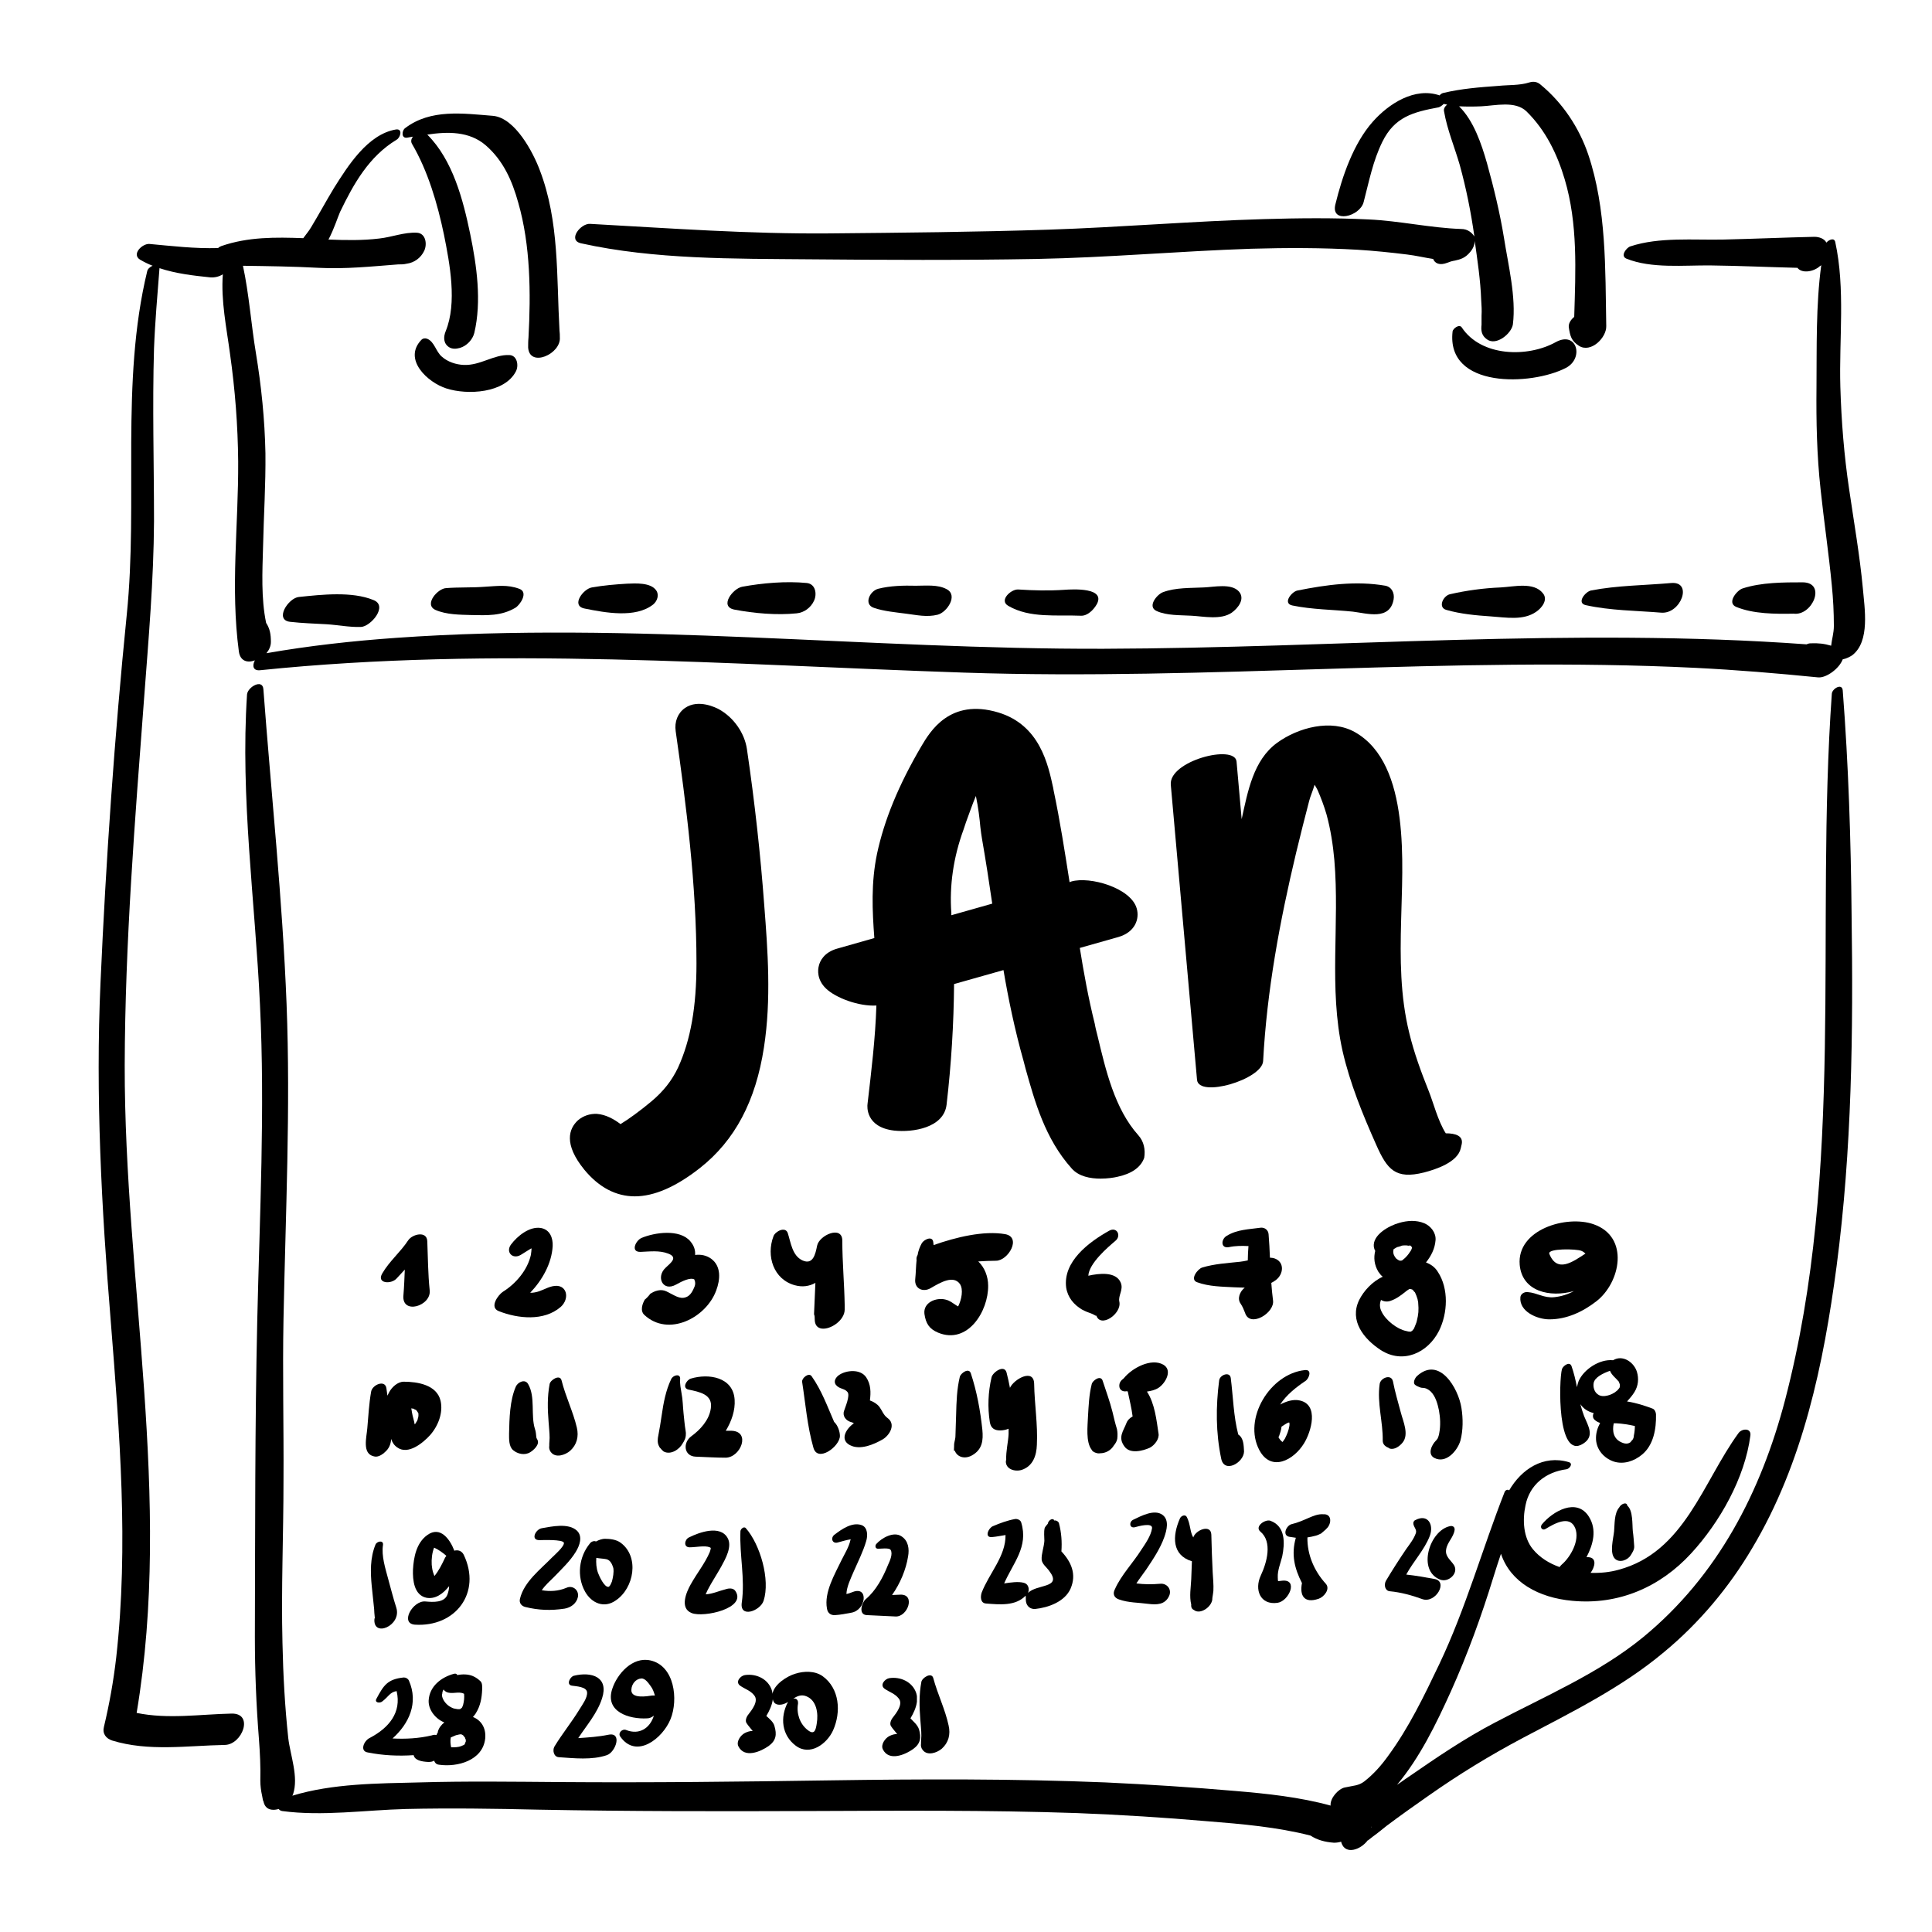 <?xml version="1.0" encoding="UTF-8" standalone="no"?>
<!DOCTYPE svg PUBLIC "-//W3C//DTD SVG 1.1//EN" "http://www.w3.org/Graphics/SVG/1.1/DTD/svg11.dtd">
<svg width="100%" height="100%" viewBox="0 0 567 567" version="1.1" xmlns="http://www.w3.org/2000/svg" xmlns:xlink="http://www.w3.org/1999/xlink" xml:space="preserve" xmlns:serif="http://www.serif.com/" style="fill-rule:evenodd;clip-rule:evenodd;stroke-linejoin:round;stroke-miterlimit:2;">
    <g id="Layer_3">
        <g id="Layer_3_1_">
            <path d="M542.7,143.7C541.2,133.7 540.4,123.6 540.1,113.5C539.7,99.6 541.6,84.7 538.6,71C538.3,69.7 536.8,70.3 536,71.2C535.4,70 533.8,69.5 532.5,69.5C523.6,69.7 514.7,70.1 505.9,70.3C497,70.5 487,69.5 478.5,72.3C477.4,72.6 475.4,75.1 477.3,75.9C484.7,78.9 494.3,77.8 502.1,77.9C510.6,78 519.1,78.4 527.5,78.6C528.9,80.4 532.4,79.7 534.1,78.1C534.2,78.1 534.2,78 534.3,78C534.4,77.9 534.5,77.8 534.5,77.8C532.9,89.6 533.2,102 533.1,113.7C533,123.7 533.2,133.6 534.3,143.6C535.3,153 536.7,162.4 537.6,171.8C538,175.8 538.2,179.7 538.2,183.7C538.2,185.8 537.6,187.6 537.4,189.5C535.4,188.9 533.6,188.7 531.4,188.8C531,188.8 530.6,188.9 530.2,189.1C461.5,184.1 392.6,190.2 323.9,190.4C254.7,190.6 185.4,182.3 116.2,187.2C103.5,188.1 90.8,189.5 78.2,191.7C79,190.7 79.5,189.6 79.5,188.4C79.5,186.1 79.2,184.5 78.1,182.8C76.6,175.6 77,167.7 77.2,160.5C77.4,151.3 78,142.2 77.9,133C77.7,123.1 76.7,113.3 75.1,103.6C73.7,95.2 73.1,86.3 71.3,78C78.7,78.1 86.1,78.2 93.5,78.6C101.5,79 109,78.2 116.8,77.6C117.6,77.6 118.5,77.6 119.3,77.4C121.6,77.1 123.5,75.7 124.5,73.6C125.4,71.7 125,68.5 122.4,68.3C118.6,68.1 115,69.6 111.3,70C106.4,70.6 101.3,70.5 96.4,70.3C98,67.3 99.1,63.8 99.8,62.2C103.8,53.9 108.3,45.9 116.4,41C117.5,40.4 118.3,37.7 116.2,38C107.9,39.4 102.1,48.7 98,55.2C95.7,59 93.6,62.9 91.3,66.7C90.6,67.9 89.7,68.9 89,69.9C80.9,69.6 72.8,69.5 65,72.2C64.7,72.3 64.3,72.5 64,72.8C57.1,73 50.5,72.2 43.9,71.6C41.8,71.4 38.5,74.6 41.1,76.2C42.3,76.9 43.5,77.5 44.8,78C44,78.3 43.3,79 43.2,79.6C35.3,112.3 40.6,147.1 37.2,180.4C33.6,216.2 31.1,252.3 29.5,288.3C28,321.6 29.8,354.5 32.5,387.7C35.1,420.5 37.8,453.6 34.1,486.5C33.3,493.4 32.1,500.1 30.5,506.8C30,508.8 31.1,510.2 32.9,510.8C43.6,514.1 55,512.3 66,512.1C71.1,512 74.6,502.8 68,502.9C58.7,503.1 49.3,504.6 40.1,502.7C50.7,439.6 36.5,376 36.6,312.6C36.7,276.7 39.6,240.7 42.3,204.8C43.6,187.5 45.1,170.3 45.2,153C45.2,136.1 44.7,119.2 45.2,102.3C45.5,94.4 46.2,86.6 46.8,78.8L46.8,78.7C51.6,80.3 56.8,80.9 61.7,81.4C63,81.5 64.3,81.2 65.4,80.5C64.8,88.2 66.5,96.3 67.5,103.8C69,114.4 69.8,124.8 69.9,135.4C70,154.2 67.6,172.4 70.1,191.2C70.5,194.1 72.7,194.6 74.8,193.8C74,195.3 74.2,196.9 76.3,196.7C145.2,189.6 214.1,195.1 283,197.4C354.5,199.8 426.1,192.5 497.6,196C509.6,196.6 521.6,197.6 533.6,198.8C536,199 539.8,196.2 540.8,193.5C541.9,193.3 543,192.7 543.6,192.3C548.9,188.2 547.2,178.5 546.7,172.6C545.8,163 544.1,153.3 542.7,143.7Z" style="fill-rule:nonzero;"/>
            <path d="M155,102C155.4,108 164.7,103.9 164.3,99C164.3,98.4 164.3,97.7 164.2,97C163.3,81.1 164.2,65 158.4,49.9C156.5,44.8 151.2,34.6 144.7,34C135.9,33.3 126.4,31.9 118.9,37.6C117.9,38.3 117.7,40.7 119.5,40.4C120.1,40.3 120.6,40.2 121.2,40.1C120.7,40.7 120.5,41.5 120.9,42.2C125.6,50.2 128.4,59.8 130.3,68.9C132,77.4 134.2,88.9 130.8,97.2C130.1,98.9 130.1,100.8 131.8,101.9C132.8,102.5 133.9,102.4 135,102.1C137,101.5 138.7,99.7 139.2,97.7C141.4,88.4 139.9,77.9 138,68.7C135.9,58.6 132.9,47 125.4,39.5C131.4,38.6 137.7,38.5 142.5,42.6C147.7,47.1 150.3,53 152.1,59.5C155.7,72 155.8,86.1 155.1,99.1C155,100 155,101.1 155,102Z" style="fill-rule:nonzero;"/>
            <path d="M428.8,67.2C419.8,66.9 410.7,64.8 401.6,64.4C391.4,63.9 381.2,64 371.1,64.3C350,64.9 328.9,66.7 307.8,67.4C286.4,68.1 264.9,68.3 243.4,68.5C219.9,68.7 196.7,67 173.2,65.7C170.4,65.5 166.5,70.5 170.5,71.4C192.1,76.2 215.5,75.9 237.5,76.1C259.7,76.3 281.9,76.4 304.1,76C325.2,75.6 346.2,73.7 367.2,73C377.6,72.7 388.1,72.7 398.5,73.3C403.3,73.6 408.2,74.1 413,74.7C415.5,75 418,75.6 420.6,76C421.1,77.3 422.5,78 424.8,77.1C425.5,76.8 426.2,76.6 426.8,76.5L426.9,76.5C428.6,76.1 430,75.8 431.6,73.8C432.4,72.8 432.8,71.7 432.8,70.7C433.6,76.4 434.5,82.3 434.7,88.1C434.8,89.6 434.9,91.1 434.8,92.7L434.8,95.3C434.6,97 434.8,98.5 436.4,99.6C439.1,101.6 443.6,97.9 444,95.2C445,87.2 442.6,77.6 441.4,69.9C440.2,62.5 438.4,55.1 436.4,47.9C434.8,42.3 432.5,35.4 428.2,31.2C430.4,31.3 432.5,31.3 434.7,31.2C438.9,31 444.7,29.5 448,32.7C453.6,38.2 457,45.2 459.2,52.6C463.1,65.7 462.4,79.4 462,93C461,93.8 460.3,94.9 460.4,96C460.8,98.6 461.1,100 463.4,101.5C466.9,103.7 471.5,99.1 471.4,95.7C471.1,79 471.5,61.3 466.1,45.3C463.4,37.4 458.6,30.2 452.2,24.9C451.2,24 450.1,23.8 448.8,24.2C446,25.1 442.7,24.9 439.8,25.2C434.3,25.6 428.9,26 423.5,27.3C423.1,27.4 422.7,27.7 422.5,28C415.2,25.5 407.6,30.4 402.9,35.7C397.2,42.1 393.9,51.8 391.9,60C390.5,65.7 399.1,63.6 400.2,59.3C401.8,53.2 402.9,47.3 405.7,41.6C409.3,34.3 414.7,32.9 422.2,31.5C422.6,31.4 423.2,31 423.7,30.5C424,30.6 424.4,30.6 424.7,30.7C424.1,31.2 423.6,31.9 423.8,32.7C424.7,38 426.9,43.2 428.4,48.4C430.3,55.3 431.7,62.3 432.7,69.4C431.9,68.2 430.7,67.2 428.8,67.2Z" style="fill-rule:nonzero;"/>
            <path d="M151.4,109C152.3,107.3 151.8,104.3 149.5,104.2C144.9,104 141,107.3 136.1,107.1C133.8,107 131.4,106.2 129.7,104.7C127.9,103.2 127.5,100.2 125.3,99.4C124.7,99.2 124.1,99.3 123.7,99.7C118.1,105.5 125.6,112.3 131,114C137.2,116 148.1,115.4 151.4,109Z" style="fill-rule:nonzero;"/>
            <path d="M456.6,100.4C448.3,105 434.7,104.7 429,96.1C428.3,95 426.4,96.4 426.3,97.3C424.4,114.1 449.4,113.2 459.5,108C465,105.2 462.8,97 456.6,100.4Z" style="fill-rule:nonzero;"/>
            <path d="M87.7,175.2C84.6,175.5 80.4,182 85.2,182.5C88.7,182.9 92.3,183 95.8,183.2C99.1,183.4 102.5,184.1 105.9,184C108.8,183.9 114,177.8 109.6,176.1C103.3,173.5 94.4,174.5 87.7,175.2Z" style="fill-rule:nonzero;"/>
            <path d="M127.8,179C131,180.4 134.9,180.4 138.3,180.5C142.9,180.6 147.1,180.8 151.2,178.4C152.6,177.6 155.2,173.8 152.4,172.8C148.9,171.5 145.9,172 142.3,172.2C138.5,172.5 134.7,172.3 130.9,172.6C128.5,172.7 124.3,177.4 127.8,179Z" style="fill-rule:nonzero;"/>
            <path d="M184,171.3C180.6,171.5 177.1,171.8 173.7,172.4C171.2,172.8 167.4,177.8 171.6,178.6C177.6,179.8 186.5,181.5 191.7,177.4C192.9,176.4 193.5,174.6 192.6,173.3C191,170.9 186.5,171.2 184,171.3Z" style="fill-rule:nonzero;"/>
            <path d="M217.8,172.2C215.1,172.7 211,178 215.5,178.9C221.2,180 228,180.6 233.8,180C236,179.8 238,178.3 238.9,176.3C239.8,174.4 239.4,171.4 236.8,171.1C230.7,170.5 223.8,171.1 217.8,172.2Z" style="fill-rule:nonzero;"/>
            <path d="M268.8,171.9C265.2,171.8 261.2,171.9 257.7,172.8C255.2,173.5 253.4,177.4 256.5,178.4C259.4,179.4 262.9,179.7 265.9,180.1C269.1,180.5 272,181.2 275.2,180.4C277.9,179.7 281.3,174.7 277.8,172.9C275.2,171.5 271.8,171.9 268.8,171.9Z" style="fill-rule:nonzero;"/>
            <path d="M312.3,173.1C307.8,173.4 303.4,173.3 298.8,173C296.7,172.9 293.1,176.2 295.9,177.8C302.2,181.5 310.2,180.4 317.2,180.7C319.2,180.8 321,178.9 321.9,177.3C324.5,172.4 315,172.9 312.3,173.1Z" style="fill-rule:nonzero;"/>
            <path d="M353.3,172.4C349.4,172.6 345,172.4 341.3,173.8C339.6,174.4 336.6,178 339.4,179.3C342.4,180.7 346.4,180.5 349.7,180.7C353.3,180.9 358.3,182 361.5,179.8C363.3,178.5 365.5,175.8 363.6,173.6C361.4,171.1 356.2,172.3 353.3,172.4Z" style="fill-rule:nonzero;"/>
            <path d="M380.8,173.3C379.1,173.6 376.3,177.1 379.3,177.7C385.1,178.9 391.1,178.9 397,179.5C401.2,180 407.9,182.2 409,175.9C409.3,174.1 408.5,172.3 406.6,171.9C398,170.4 389.3,171.6 380.8,173.3Z" style="fill-rule:nonzero;"/>
            <path d="M440.4,172.4C435.4,172.6 430.3,173.3 425.5,174.4C423.5,174.9 421.9,178.3 424.5,179C428.7,180.2 433.1,180.6 437.5,180.9C442,181.2 447.1,182.2 450.9,179.5C452.5,178.4 454.4,176 452.8,174.1C450.1,170.7 444.3,172.2 440.4,172.4Z" style="fill-rule:nonzero;"/>
            <path d="M465.4,177.6C472.6,179.2 480.2,179.2 487.5,179.8C493.3,180.3 496.9,170.6 490.5,171.1C482.6,171.8 474.6,171.8 466.9,173.3C465.2,173.7 462.6,177 465.4,177.6Z" style="fill-rule:nonzero;"/>
            <path d="M526.4,180.1C531.9,180.8 536.1,171 529.1,170.9C523.4,170.9 516.9,170.9 511.4,172.7C509.8,173.2 506.7,176.9 509.5,178.1C514.6,180.2 521,180.2 526.4,180.1Z" style="fill-rule:nonzero;"/>
            <path d="M540.8,202.6C540.6,200.4 537.7,202.1 537.6,203.6C532.7,272.7 541.6,342.9 523.9,410.8C516.8,437.9 504.1,462.5 482.2,480.5C469.4,491 453.4,497.8 438.8,505.5C429.8,510.2 421.6,515.8 413.2,521.6C412.1,522.3 411.1,523.1 410,523.8C416.7,515.8 421.5,505.9 425.8,496.4C430.7,485.5 434.8,474.2 438.3,462.8C439,460.6 439.7,458.3 440.5,456C443.3,464.4 451.6,468.9 461.4,469.8C475,471.1 487.2,465.8 496.3,455.9C504.7,446.8 512.1,433.7 513.7,421.3C514,419 511.2,419.2 510.2,420.6C499.7,435 494.4,455.5 475,460.7C472.5,461.4 469.7,461.7 466.8,461.6C468,460 468.8,457.2 466.2,457L465.6,457C467.6,453.2 468.7,448.9 466.3,445.1C462.7,439.4 455.6,443.6 452.5,447.4C451.8,448.3 452.7,449.3 453.6,448.7C456.1,447.2 460.7,444.5 462.3,448.5C463.7,452.1 460.9,457 458.3,459.2C458.1,459.4 457.9,459.6 457.7,459.9C454.6,458.8 451.9,457.1 449.9,454.7C447,451.2 446.8,446 447.7,441.8C448.9,435.7 453.7,432 459.7,431.2C460.6,431.1 461.8,429.5 460.4,429.1C452.9,426.9 446.5,431.2 442.9,437.4C442.6,437 441.8,437.3 441.6,437.8C435,454.6 430.2,472 422.4,488.4C418,497.6 413.5,507 407.4,515.3C405.4,518.1 403.1,520.7 400.4,522.8C398.7,524.1 397.3,524 394.6,524.6C392.8,525 390.3,527.7 390.5,529.9C381.4,527.4 371.9,526.4 362.4,525.6C349.7,524.5 337.1,523.7 324.4,523.1C297.4,522 270.4,522.1 243.5,522.5C217.1,522.9 190.7,523.2 164.4,523C150.6,522.9 136.9,522.7 123.1,523.1C110.9,523.4 97.6,523.4 85.8,527C85.9,526.9 85.9,526.7 86,526.6C87.7,521.5 85.2,515.2 84.6,510.1C83.6,500.8 83.1,491.6 82.9,482.2C82.5,466.3 83.2,450.4 83.2,434.5C83.3,418.7 82.9,403 83.2,387.2C83.8,356.3 85.3,325.4 84.1,294.6C82.9,263.8 79.6,233 77.3,202.3C77.1,199.1 72.7,201.6 72.5,203.8C70.5,234.1 74.9,264.7 76.3,294.9C77.8,325.7 76.2,356.7 75.5,387.5C74.8,418.4 74.9,449.4 74.8,480.4C74.8,490.4 75.2,500.4 76,510.5C76.3,514.5 76.5,518.5 76.4,522.6C76.4,524 76.6,525.6 76.9,526.9C77,527.4 77.3,529.2 77.3,528.5C77.5,529.8 78.2,530.9 79.7,531.1C80.4,531.2 81.1,531.1 81.8,530.9C82,531.2 82.3,531.4 82.8,531.5C94.6,533.1 107.3,531.2 119.2,530.9C132.2,530.6 145.2,530.8 158.2,531.1C184.6,531.6 210.9,531.6 237.3,531.5C263.6,531.4 289.8,531.2 316.1,532.1C328.9,532.6 341.7,533.4 354.4,534.5C364.5,535.3 374.8,536.2 384.6,538.7C386.6,540 388.8,540.6 391.5,540.8C392.2,540.8 392.9,540.7 393.6,540.5C393.6,540.6 393.7,540.8 393.7,540.9C394.9,544.4 399.3,542.9 401.4,540.1L401.5,540.1C402,539.7 402.4,539.4 402.9,539C404.3,538 405.6,536.9 407,535.8C411,532.8 415.1,529.9 419.1,527.1C428.2,520.7 437.2,515.2 447,510C461.2,502.5 475.9,495.3 488.3,484.9C498.6,476.4 507.4,465.9 514.2,454.4C529.2,429.3 535.2,400.2 539,371.6C543.5,337.4 543.9,302.8 543.4,268.4C543.2,246.6 542.5,224.5 540.8,202.6ZM402.4,536C402.4,536.1 402.5,536.2 402.5,536.4C402.4,536.3 402.4,536.1 402.4,536Z" style="fill-rule:nonzero;"/>
            <path d="M126.1,378.6C125.6,373.9 125.6,369.1 125.4,364.3C125.3,361.1 121,362.2 119.8,364C117.5,367.5 114.3,370.1 112.2,373.7C110.4,376.7 114.8,377 116.4,375.2C117.2,374.3 118,373.5 118.8,372.6C118.7,375.1 118.6,377.7 118.4,380.1C117.8,386 126.7,383.3 126.1,378.6Z" style="fill-rule:nonzero;"/>
            <path d="M147.6,379.1C146.2,380 143.5,383.7 146.4,384.8C152,387 159.6,387.8 164.5,383.6C167.4,381.1 166.4,376.5 162.1,377.5C160.3,377.9 158.8,379 156.9,379.3C156.5,379.4 156,379.4 155.6,379.4C159.2,375.6 161.9,370.8 162.2,365.7C162.3,363.3 161.4,360.9 158.8,360.4C155.4,359.8 151.8,362.8 150,365.2C148.3,367.4 150.4,369.7 152.8,368.3C153.8,367.7 154.7,367.1 155.7,366.5C155.8,366.4 155.9,366.4 156,366.4C156,366.8 155.9,367.6 155.8,368.3C154.8,372.8 151.3,376.8 147.6,379.1Z" style="fill-rule:nonzero;"/>
            <path d="M190.4,380C190.5,379.9 190.6,379.8 190.7,379.7C190.7,379.7 190.6,379.8 190.4,380Z" style="fill-rule:nonzero;"/>
            <path d="M189.3,381.2C189.4,381.1 189.4,381 189.5,380.9C189.4,381.1 189.4,381.1 189.3,381.2Z" style="fill-rule:nonzero;"/>
            <path d="M188.3,363.3C186.6,364 184.9,367.5 188,367.4C190.7,367.3 193.5,366.9 196.1,367.9C199,369 197,370.5 195.4,372C192.4,374.7 194.5,379.2 198.4,377C200.2,376 202.6,374.8 203.8,375.5C203.7,375.5 204,376 204,376.3C204.1,376.9 203.9,377.5 203.7,377.9C203,379.6 202.2,380.4 201.3,380.7C199.5,381.4 197.9,380.1 195.6,379C194,378.2 192.1,378.8 190.7,379.8C191,379.7 189.1,381.7 189.3,381.3C188.5,382.6 187.8,384.7 189.1,385.9C196.2,392.5 207.3,386.7 210.2,378.7C211.4,375.5 211.7,371.6 208.7,369.4C207.3,368.4 205.7,368.1 204,368.3C204.1,366.9 203.7,365.6 202.6,364.3C199.5,360.6 192.1,361.7 188.3,363.3Z" style="fill-rule:nonzero;"/>
            <path d="M239.1,387.1C239.1,388.9 239.9,389.7 241.1,389.9C243.7,390.3 247.9,387.5 247.9,384.3L247.9,383.1C247.8,376.8 247.2,370.4 247.2,364.1C247.2,359.5 240.4,362.5 239.8,365.6C239.3,368.1 238.6,371.3 235.5,369.9C232.5,368.5 232.1,364.7 231.2,361.9C230.5,359.8 227.5,361.4 227,362.8C224.8,368.6 227,375.5 233.3,377.2C235.5,377.8 237.5,377.5 239.3,376.5C239.2,379.6 239,382.7 238.9,385.7C239.1,386.2 239.1,386.6 239.1,387.1Z" style="fill-rule:nonzero;"/>
            <path d="M281.2,383.4C281,383.3 280.8,383.2 280.5,383C279.7,382.5 278.8,381.7 277.5,381.4C274.8,380.7 270.9,382.2 271.3,385.6C271.7,388.4 272.7,390 275.3,391.1C284,394.7 290.1,384.8 290,377.3C290,374.7 289,372 287.1,370.2C288.8,370.1 290.6,370 292.3,370C295.9,370 299.9,363.1 295,362.2C288.7,361.1 280.5,363.1 274,365.4C274,365.1 273.9,364.9 273.9,364.6C273.7,362.5 271.1,363.8 270.5,364.9C269.9,366 269.5,367.1 269.3,368.3C269,368.8 268.9,369.4 269,369.8C268.8,371.6 268.8,373.5 268.6,375.4C268.3,378.2 270.9,379.4 273.2,378C276.1,376.3 279.8,374.2 281.7,376.8C282.8,378.4 282.2,381.4 281.2,383.4C281.3,383.3 281.3,383.4 281.2,383.4Z" style="fill-rule:nonzero;"/>
            <path d="M317.5,384.3C318.4,384.8 319.4,385.2 320.3,385.5C321.8,386.1 321.9,386.7 321.6,385.4C321.6,385.6 321.7,385.8 321.7,385.9C322.8,390 329.3,385.6 328.5,382C328.1,380.2 329.8,378.5 328.9,376.4C327.5,373.1 322.5,373.7 319.4,374.4C319.6,370.7 325.3,365.9 327.3,364.2C329.2,362.7 327.8,359.9 325.5,361.2C319.6,364.5 311.9,370.2 312.9,377.9C313.4,380.9 315.2,382.9 317.5,384.3ZM321.6,385.3L321.6,385.2L321.6,385.3Z" style="fill-rule:nonzero;"/>
            <path d="M373.6,381.6C373.4,379.9 373.2,378.2 373.1,376.5C373.5,376.3 374,376 374.4,375.7C376.8,373.9 377,370.3 374,369.3C373.6,369.2 373.2,369.1 372.7,369.1C372.6,366.8 372.5,364.5 372.3,362.2C372.2,361 371.2,360.2 370,360.3C366.5,360.8 363.1,360.8 360,362.7C358.3,363.7 358.2,366.5 360.7,366C362.6,365.6 364.5,365.6 366.4,365.7C366.3,367.1 366.2,368.5 366.2,369.9C365.4,370.1 364.6,370.2 363.9,370.3C360.2,370.7 356.4,370.9 352.8,372C351.5,372.4 349.1,375.5 351.3,376.3C354.8,377.6 358.7,377.6 362.4,377.8C363.4,377.8 364.3,377.9 365.3,377.9C363.9,379 363,381.1 364.1,382.6C364.7,383.5 365,384.3 365.4,385.3C366.8,389.8 374.2,385.3 373.6,381.6Z" style="fill-rule:nonzero;"/>
            <path d="M398.9,381.5C395.9,387.6 400.3,393 405.2,396.2C411.7,400.4 419,397.1 422.3,390.6C424.9,385.4 425.2,378.2 422,373.3C421.1,371.8 419.8,371 418.5,370.5C420,368.6 421.1,366.5 421.3,364C421.5,361.8 419.9,359.8 418,359C415.6,358 413,358.2 410.6,358.9C407.7,359.7 402.7,362.4 403.2,366C403.3,366.4 403.4,366.8 403.6,367.1C403.1,369.1 403.3,371.2 404.5,373.2C404.9,373.8 405.3,374.3 405.8,374.7C402.7,376.1 400.2,378.9 398.9,381.5ZM414.4,366C414.4,366 414.4,366.1 414.4,366ZM413.8,378.4L413.9,378.4L413.8,378.4ZM413.9,378.4L414,378.4L413.9,378.4ZM414.2,390.8C414.2,390.7 414.3,390.7 414.2,390.8C414.3,390.7 414.3,390.7 414.2,390.8C414.3,390.7 414.3,390.7 414.2,390.8ZM414.4,390.7C414.4,390.6 414.4,390.6 414.4,390.7C414.4,390.6 414.4,390.6 414.4,390.7ZM415.8,387.7C415.8,387.8 415.6,388.4 415.5,388.6C415.4,388.9 415.2,389.3 415.1,389.6C415,389.7 415,389.8 415,389.9L414.9,390C414.8,390.1 414.6,390.4 414.5,390.5C414.4,390.6 414.3,390.7 414.2,390.7C414.1,390.7 414.1,390.7 414.1,390.8L413.7,390.8C413.5,390.8 413.3,390.8 412.6,390.6C410.1,390.1 406.7,387.5 405.5,385C404.8,383.7 404.9,382.5 405.3,381.5C406.1,382 407.1,382.1 408,381.8C409.8,381.2 411.1,380.2 412.6,379C412.7,379 412.7,378.9 412.7,378.9C412.9,378.8 413.1,378.6 413.3,378.5C413.5,378.4 413.6,378.3 413.6,378.3L414.1,378.3C414.2,378.4 414.5,378.5 414.6,378.5C414.6,378.5 414.7,378.7 414.9,378.9C415,379 415,379.1 415.1,379.1C415.1,379.1 415.1,379.2 415.2,379.2C415.4,379.5 415.5,379.9 415.7,380.3C416.1,381.5 416,381.1 416.2,382.2C416.4,384.7 416.3,385.6 415.8,387.7ZM413.8,365.5C413.8,365.5 413.9,365.5 413.9,365.6C414,365.6 414.1,365.7 414.2,365.8C414.2,365.9 414.3,365.9 414.3,365.9C414.3,366 414.3,366.1 414.4,366.1L414.4,366.2C414.3,366.5 414.2,366.9 413.8,367.4C413.4,368.1 412.5,369.1 412.1,369.4C412.1,369.4 411.1,370.2 411.7,369.8C411.6,369.8 411.6,369.9 411.5,369.9C411.5,369.9 411.4,369.9 411.3,370C411.8,369.9 411.2,369.9 411.2,370C411,370 410.8,369.9 410.8,370C410.3,369.8 410,369.5 409.8,369.4C409.2,368.8 408.8,367.9 408.9,367.1C408.9,366.9 409,366.8 409,366.6C409.4,366.4 409.8,366.1 410.2,365.9C409.6,366.2 411.5,365.6 411.3,365.6C411.6,365.5 411.9,365.5 412.2,365.5L412.8,365.5C413,365.5 413.2,365.6 413.5,365.6C413.7,365.5 413.7,365.5 413.8,365.5Z" style="fill-rule:nonzero;"/>
            <path d="M467.7,359.3C459.8,356.5 445.1,360.8 446,371.2C446.7,379 454.8,380.9 461.9,378.9C460.1,379.9 458.1,380.5 456.1,380.7C453.1,381 451.1,379.4 448.3,379.2C447.4,379.1 446.3,379.7 446.2,380.7C445.8,384.9 451.1,387.2 454.7,387.2C459.8,387.2 464.5,385 468.5,381.9C475.6,376.4 478.3,363 467.7,359.3ZM454.7,368C454,366.3 462.8,366.5 464.1,367.1C464.6,367.3 465,367.6 465.3,367.9C461.6,370.3 457,373.7 454.7,368Z" style="fill-rule:nonzero;"/>
            <path d="M108.9,408.5C108.3,412 108.1,415.6 107.8,419.1C107.6,421.8 106.2,426.6 109.7,427.4C110.7,427.7 111.7,427.2 112.6,426.5C112.7,426.4 112.8,426.4 112.8,426.3C114.2,425.2 114.7,423.8 114.8,422.3C115.1,423.3 115.7,424.2 116.6,424.8C119.8,427.1 124.2,423.4 126.2,421.2C128.6,418.5 130.1,414.6 129.3,411.1C128.2,406.4 122.5,405.5 118.5,405.5C116.7,405.5 115,407.1 114.2,408.6C114,408.9 113.9,409.3 113.7,409.6C113.6,408.9 113.5,408.1 113.4,407.4C113,404.8 109.2,406.4 108.9,408.5ZM122.1,413.8C122.3,414 122.3,414.1 122.4,414.1C122.4,414.2 122.6,414.5 122.7,414.6C122.7,414.6 122.7,414.7 122.8,414.8L122.8,415.5C122.8,415.8 122.7,416.1 122.6,416.4L122.6,416.5C122.5,416.8 122.4,417.1 122.2,417.3C122.2,417.4 122,417.6 121.9,417.8C121.8,417.9 121.8,418 121.7,418C121.5,416.8 121.1,415.7 120.9,414.5C120.8,414 120.8,413.7 120.7,413.3C120.9,413.4 121.2,413.4 121.3,413.4C121.5,413.5 121.7,413.6 121.8,413.7C122,413.7 122.1,413.7 122.1,413.8Z" style="fill-rule:nonzero;"/>
            <path d="M155.6,426.2C156.6,425.6 158.5,423.9 157.7,422.5C157.5,422.2 157.4,421.9 157.4,421.8C157.3,421 157.3,420.2 157,419.4C155.7,415.3 157.2,410 155,406.2C154.1,404.6 152,405.6 151.4,406.9C149.6,411 149.5,416.3 149.4,420.7C149.4,422.3 149.3,424.5 150.6,425.6C151.9,426.7 154,427.2 155.6,426.2Z" style="fill-rule:nonzero;"/>
            <path d="M164.8,405.1C164.3,403.2 161.5,405 161.3,406.2C160.6,409.9 160.7,413.6 161,417.3C161.1,418.9 161.3,420.4 161.3,422C161.3,422.4 161.2,423.5 161.2,423.7L161.2,424.3C161.1,424.9 161.2,425.6 161.7,426.2C163.1,428 165.9,427 167.3,425.8C169.3,424 169.9,421.6 169.3,419C168.2,414.3 166,409.9 164.8,405.1Z" style="fill-rule:nonzero;"/>
            <path d="M273.9,492.5C273.4,490.6 270.6,492.4 270.4,493.6C269.7,497.3 269.8,501 270.1,504.7C270.2,506.3 270.4,507.8 270.4,509.4C270.4,509.8 270.3,510.9 270.3,511.1L270.3,511.7C270.2,512.3 270.3,513 270.8,513.6C272.2,515.4 275,514.4 276.4,513.2C278.4,511.4 279,509 278.4,506.4C277.4,501.7 275.2,497.3 273.9,492.5Z" style="fill-rule:nonzero;"/>
            <path d="M200.8,422.8C201.3,422 201.4,420.7 201.2,419.8C200.9,418.1 200.8,416.4 200.6,414.7C200.4,412.8 200.4,410.8 200,408.8C199.8,407.6 199.5,406.1 199.6,404.8C199.8,403 197.6,403.5 197,404.7C195.4,408 194.7,411.8 194.2,415.3C193.9,417.3 193.6,419.3 193.2,421.3C193,422.2 192.9,423.3 193.3,424.2C193.5,424.6 193.6,424.9 193.9,425.1C194.1,425.4 194.4,425.7 194.8,426C196.9,427.1 199.5,425.3 200.4,423.5C200.5,423.3 200.7,423.1 200.8,422.8Z" style="fill-rule:nonzero;"/>
            <path d="M200.4,423.5C200.2,423.9 200.3,423.9 200.4,423.5Z" style="fill-rule:nonzero;"/>
            <path d="M215.6,410.8C215.2,404.1 207.9,403 202.7,404.6C201.5,405 200.1,407.3 202,407.8C205.3,408.5 209.3,409.2 208.6,413.4C208.1,416.8 205.5,419.6 202.9,421.5C200.3,423.4 200.7,427.4 204.2,427.5C207.1,427.6 210,427.8 213,427.8C217.4,427.7 220.4,420.1 214.7,419.9L213,419.9C214.7,417.1 215.8,413.9 215.6,410.8Z" style="fill-rule:nonzero;"/>
            <path d="M238.7,424.8C239.9,429.4 246.5,424.5 246.5,421.4C246.5,420.2 245.9,418.3 244.8,417.3C242.8,412.7 241.1,408 238.2,403.9C237.4,402.7 235.3,404.4 235.4,405.5C236.4,411.9 236.9,418.5 238.7,424.8Z" style="fill-rule:nonzero;"/>
            <path d="M254.2,404.2C252.5,401.7 248.4,402.1 246.3,403.5C245.4,404.1 244.5,405.3 245.3,406.4C246.3,407.7 247.8,407.4 248.7,408.5C249.6,409.5 248,413.1 247.7,414.1C247.2,415.6 248.3,416.9 249.6,417.3C250,417.4 250.3,417.5 250.6,417.7C248.3,419.3 246.4,422.5 249.4,424.1C252.4,425.7 256.5,423.9 259.1,422.4C261.2,421.1 263,417.9 260.4,416.1C259.3,415.3 258.9,414 258.1,412.9C257.4,412 256.4,411.4 255.3,411C255.6,408.6 255.6,406.3 254.2,404.2Z" style="fill-rule:nonzero;"/>
            <path d="M280.2,425.7C280.8,427.5 283,428.4 285.3,427.1C288.3,425.4 288.6,422.7 288.3,419.6C287.7,414 286.7,408.4 284.9,403C284.3,401.3 282,403 281.7,404C280.8,407.7 280.7,411.4 280.6,415.2C280.5,417.3 280.5,419.4 280.4,421.5C280.4,422.1 280.2,422.7 280.1,423.3C280,423.7 280,424.2 280,424.6C279.9,425.9 280,426 280.2,425.7ZM285.2,420.1C285.6,420.1 285.7,420.1 285.2,420.1Z" style="fill-rule:nonzero;"/>
            <path d="M299.8,431.4C303.2,430.3 304.2,427.1 304.3,424C304.6,418.1 303.6,412.1 303.5,406.1C303.4,401.5 297.6,404.7 296.4,407.3C296.1,405.8 295.8,404.3 295.4,402.8C294.7,400.3 291.3,402.8 291,404.2C290,408.5 289.8,413 290.5,417.4C290.8,419.1 291.8,419.8 293.5,419.8C294.4,419.8 295.3,419.6 296,419.3L296,420.9C295.9,423.1 295.2,425.9 295.3,428.4C295.3,428.5 295.2,428.7 295.2,428.8C295.1,431.1 297.7,432 299.8,431.4ZM300,423.9C300.1,423.9 300.1,423.9 300,423.9L300.5,423.9L300,423.9Z" style="fill-rule:nonzero;"/>
            <path d="M321.4,426.3C321.9,426.5 322.4,426.6 322.9,426.5C324.4,426.5 325.9,425.7 326.7,424.5C326.8,424.4 326.8,424.3 326.9,424.2C327.4,423.6 327.8,422.9 327.9,422.2C328,421.2 328,420.4 327.8,419.4C327.3,417.8 326.9,416.1 326.5,414.4C325.7,411.2 324.6,408.3 323.6,405.2C323,403.4 320.6,405.2 320.4,406.2C319.6,409.4 319.5,412.5 319.3,415.7C319.2,418.5 318.6,423.2 320.4,425.5C320.5,425.8 320.9,426.1 321.4,426.3C321.3,426.2 321.3,426.3 321.4,426.3ZM327.6,421.9L327.6,421.7L327.6,421.9C327.6,421.8 327.6,421.8 327.6,421.9Z" style="fill-rule:nonzero;"/>
            <path d="M341.4,400.5C337.9,398.5 332.3,401.4 329.8,404.5C329,405.1 328.4,405.8 328.5,406.9C328.6,408 329.6,408.5 330.6,408.3C330.7,408.3 330.9,408.3 331,408.4L331,408.5C331.5,410.9 332.1,413.3 332.4,415.7C331.6,416.1 330.9,416.8 330.6,417.6C329.7,420 328,421.8 330,424.5C331.6,426.8 335.4,425.8 337.4,424.9C338.8,424.2 340.3,422.3 340,420.7C339.4,416.7 338.9,411.9 336.6,408.4C337.8,408.2 338.9,408 340,407.3C342.1,405.9 344.2,402.1 341.4,400.5Z" style="fill-rule:nonzero;"/>
            <path d="M363.4,421C362,415.6 361.9,409.9 361.2,404.4C360.9,402.4 358,403.5 357.8,405.1C356.8,412.8 356.8,420.5 358.4,428.1C359.3,432.5 365,429.3 365.1,426C365,424.2 365,422 363.4,421Z" style="fill-rule:nonzero;"/>
            <path d="M383.1,405.3C384.2,404.6 385.2,401.8 382.9,402.1C372.7,403.2 364.7,416.4 369.6,425.6C373.1,432.1 379.7,428.5 382.7,423.6C384.8,420.2 387.2,412.2 381.4,411C379.6,410.6 377.6,411.2 375.7,412.2C377.5,409.4 380.4,407.1 383.1,405.3ZM378.4,417.5C378.4,417.7 378.5,418 378.4,418.5C378.2,419.8 377.7,421 377.1,422.2C377,422.4 376.6,422.9 376.4,423.2C375.9,422.9 375.5,422.3 375.2,421.8C375.3,421.7 375.3,421.5 375.4,421.4C375.7,420.5 376,419.7 376.1,418.7C376.7,418.3 377.4,417.8 378.1,417.5L378.4,417.5Z" style="fill-rule:nonzero;"/>
            <path d="M407.8,425.1C409.2,425.6 410.8,424.4 411.6,423.4C413.6,421 411.8,417.2 411.1,414.5C410.3,411.5 409.4,408.5 408.8,405.4C408.3,403.1 405.1,404.4 404.9,406.2C404.1,411.8 405.9,417.3 405.8,422.8C405.8,424 406.7,424.6 407.7,425C407.7,425.1 407.8,425.1 407.8,425.1Z" style="fill-rule:nonzero;"/>
            <path d="M428.9,413.2C428,407.4 422.4,397.8 415.8,403.9C415.2,404.5 414.4,406.1 415.6,406.6C415.1,406.4 416.7,407.3 417.4,407.3C418.4,407.3 419.1,407.7 419.8,408.3C421.3,409.7 421.9,412 422.3,413.9C422.7,416.1 422.8,418.4 422.4,420.5C422.3,421.2 422.1,421.8 421.8,422.4C421.9,422.1 421.6,422.6 421.6,422.6C421.5,422.7 421.5,422.7 421.4,422.8C420.2,424 418.8,426.8 421,427.9C424.4,429.6 427.7,425.8 428.6,422.8C429.4,419.8 429.4,416.3 428.9,413.2Z" style="fill-rule:nonzero;"/>
            <path d="M479.7,408.5C480.8,406.7 481,404.6 480.4,402.6C479.6,400 476.7,397.8 474,398.9C473.8,399 473.6,399.1 473.4,399.2C469.4,398.8 464.8,401.9 463.3,405.3C463.1,405.9 462.9,406.5 462.8,407.1C462.4,405 461.9,402.9 461.2,400.9C460.6,399.4 458.7,400.9 458.4,401.8C457.5,405 456.9,428.6 464.6,423.7C468.1,421.5 466.1,418.5 464.9,415.6C464.5,414.5 464.1,413.3 463.8,412.1C464.7,413.4 466,414.3 467.7,414.7C467.4,415.3 467.4,416.1 467.9,416.6C468.4,417.1 469,417.4 469.6,417.6C468.8,419.1 468.3,420.7 468.4,422.5C468.6,425.5 470.7,427.9 473.5,428.9C476.5,429.9 479.6,428.8 481.9,426.9C485.3,424.1 486.1,419.3 486,415.1C486,414.5 485.6,413.6 485,413.4C482.9,412.6 480.2,411.7 477.5,411.3C478.3,410.4 479.1,409.5 479.7,408.5ZM467.7,405.9C468,404.2 470.5,403 472.5,402.3C473,403.6 474.2,404.4 475.1,405.5C475.1,405.6 475.4,406.3 475.4,406.3L475.4,406.9C475.4,407 475.3,407.1 475.3,407.2L475.3,407.3L475.2,407.4C475.1,407.5 474.9,407.8 474.8,407.9C474.6,408.1 474.4,408.3 474.2,408.4L474.1,408.5C474.1,408.5 474,408.6 473.8,408.7C472.9,409.3 471.9,409.6 471,409.7C470.1,409.8 469.4,409.6 468.9,409.2C467.9,408.5 467.5,407.1 467.7,405.9ZM479,422.7C479.1,422.5 478.5,423.2 478.6,423.2C478.1,423.6 477.3,423.9 476.1,423.4C473.5,422.4 473.1,420 473.6,417.7L474.3,417.7C476.2,417.8 478,418.1 479.8,418.5C479.8,419.4 479.7,420.4 479.5,421.3C479.5,421.9 479.3,422.3 479,422.7Z" style="fill-rule:nonzero;"/>
            <path d="M116.3,471.8C115.4,469 114.7,466.2 113.9,463.3C113.1,460.3 111.9,456.6 112.4,453.4C112.6,451.9 110.6,452.3 110.2,453.3C108.6,457.2 108.7,461.4 109.1,465.5C109.3,467.7 109.6,470 109.8,472.2C109.8,472.6 109.9,474 110,474.8C110,474.9 110,475 109.9,475C109.3,480.8 118,477.1 116.3,471.8Z" style="fill-rule:nonzero;"/>
            <path d="M124.9,470C121.2,469.6 117.3,476.4 121.7,476.8C133.7,477.6 141.4,467.4 136.1,456.3C135.5,455.1 134.4,454.8 133.3,455.1L133.3,455C132.1,451.9 129.3,447.7 125.4,450.5C122.2,452.8 121.4,457 121.2,460.7C121.1,463.7 121.5,468.1 125.1,468.9C127.7,469.4 130,467.8 131.8,465.5C131.8,466.3 131.6,467.2 131.3,468C130.4,470.4 127.1,470.2 124.9,470ZM127.4,454.2C128.6,454.7 130.1,455.8 131,456.6C130.8,456.9 130.6,457.1 130.5,457.4C129.7,459.1 128.8,460.9 127.6,462.4L127.5,462.5C127.4,462.3 127.3,462.1 127.3,462C126.9,461.1 126.8,460.1 126.7,459.2C126.6,457.6 126.8,455.7 127.4,454.2Z" style="fill-rule:nonzero;"/>
            <path d="M159,448.5C157.2,448.8 155.6,452 158.3,452C158.9,452 165.3,451.7 165.5,452.8C165.6,453.9 162.7,456.4 162,457.1C158.6,460.6 153.8,464.2 152.6,469.2C152.3,470.4 153,471.3 154.1,471.6C158.1,472.6 161.7,472.7 165.7,472.1C167.5,471.8 169.2,470.6 169.6,468.7C170,466.7 168.1,465.1 166.2,466C163.8,467 161.4,467.1 159,466.7C160,465.2 161.5,463.9 162.6,462.8C164.8,460.5 167.3,458.2 169,455.4C170.1,453.6 171.1,450.9 169.3,449.2C166.8,446.9 161.9,448 159,448.5Z" style="fill-rule:nonzero;"/>
            <path d="M182.2,452.8C180.9,451.8 179,451.6 177.5,451.6C176.8,451.6 175.8,451.9 174.9,452.4C174.4,452.1 173.5,452.4 173.1,453C169.9,456.9 169.2,462.6 171.7,467.1C173.6,470.5 177.3,472.1 180.7,469.7C186.1,466.1 187.7,456.9 182.2,452.8ZM179.6,464.1C179.5,464.4 179.2,465 179.1,465.2C178.9,465.5 178.7,465.7 178.6,465.7C177.4,465.9 175.9,462.7 175.5,461.6C175,460.2 174.9,458.7 175,457.2C176,457.4 177.1,457.4 178,457.6C179.2,457.9 179.7,459.2 180,460.2C180.2,461.5 179.9,462.9 179.6,464.1Z" style="fill-rule:nonzero;"/>
            <path d="M202.7,465C201.4,467.3 199.4,472 203,473.4C206.5,474.8 219.3,472 215.8,466.9C215.2,466 213.9,466.1 213,466.4C211,466.9 209.1,467.8 207.1,467.9C207.2,467.7 207.4,467.2 207.6,466.8C208,466 208.4,465.3 208.8,464.6C209.6,463.2 210.7,461.5 211.7,459.7C212.9,457.5 215,453.8 213.5,451.3C211.3,447.5 205.2,449.7 202.2,451.2C200.9,451.8 200.5,454.1 202.4,454.1C204.2,454.1 206.9,453.5 208.3,454.1C208.5,454.2 208.5,454.2 208.6,454.3C208.6,454.5 208.5,455 208.3,455.5C206.9,458.8 204.6,461.6 202.7,465ZM208.6,454.2C208.7,454.2 208.7,454.2 208.6,454.2Z" style="fill-rule:nonzero;"/>
            <path d="M217.3,449.4C217,456.4 218.7,463.3 217.7,470.3C217,475 223.1,472.8 224.1,469.8C226.1,463.6 223.1,453.3 218.9,448.5C218.3,447.8 217.3,448.8 217.3,449.4Z" style="fill-rule:nonzero;"/>
            <path d="M250.3,467.2C249.7,467.4 249.1,467.7 248.4,467.8C248.5,465.6 249.7,463.2 250.5,461.3C251.8,458.3 253.3,455.4 254.2,452.3C254.7,450.7 254.7,448.3 252.9,447.6C250.1,446.6 247,448.8 244.9,450.4C243.7,451.3 244.2,453.1 245.8,452.7C247,452.4 248.2,452 249.4,451.8C249.5,451.8 249.6,451.8 249.7,451.7C249.7,451.7 249.7,451.8 249.6,451.9C249.2,453.9 247.9,456 247,457.8C245,462 241.8,467.3 242.7,472.1C242.9,473.4 243.8,474.1 245.1,474C246.7,473.9 248.2,473.6 249.8,473.3C254.2,472.6 255,465.4 250.3,467.2Z" style="fill-rule:nonzero;"/>
            <path d="M254.4,474C257.2,474.1 260,474.3 262.8,474.4C266.4,474.6 268.8,467.8 264.2,468C263.4,468 262.6,468.1 261.8,468.1C264.2,464.7 265.9,460.6 266.5,456.8C266.9,454.6 266.6,452.2 264.6,450.9C262.3,449.3 258.7,451.4 257.2,453.1C256.8,453.5 256.8,454.4 257.5,454.5C258.3,454.6 261,454.1 261.4,454.9C262.1,456.1 261.1,458.2 260.6,459.3C259.2,462.8 257.1,466.8 254.1,469.3C252.9,470.3 251.8,473.9 254.4,474Z" style="fill-rule:nonzero;"/>
            <path d="M301.1,470C301.3,471.4 302.4,472.3 303.8,472.2C307.6,471.8 312.5,470.1 314.2,466.2C316,462 314.4,458.4 311.5,455.3C311.7,452.5 311.5,449.8 310.8,447.1C310.7,446.6 310.2,446.3 309.7,446.2C309.6,446.2 309.6,446.3 309.5,446.3C308.9,445.2 307.6,446.3 307.5,447.2C307.5,447.2 306.7,448.1 306.6,448.4C306.3,449.6 306.5,451 306.5,452.2C306.4,454 305.6,456 305.7,457.7C305.8,459 307.2,460 307.9,461C311.9,466.2 304.3,464.8 301.7,467.5C302.2,466.3 301.8,464.8 300.4,464.5C298.8,464.1 296.7,464.4 294.7,464.7C297.3,458.7 301.9,454 299.7,446.8C299.5,446.1 298.6,445.7 297.9,445.8C295.7,446.2 293.5,447 291.4,447.9C290.1,448.4 288.8,451.3 291.1,451.1C292.4,451 293.8,450.7 295.1,450.5C295.2,456.7 290.3,461.7 288.1,467.4C287.7,468.6 287.7,470.5 289.4,470.6C293.4,470.9 298,471.4 301,468.3C301.1,468.8 301,469.3 301.1,470Z" style="fill-rule:nonzero;"/>
            <path d="M328.4,469.4C331.2,470.4 334.1,470.3 337,470.7C339.4,471 341.9,471 343.1,468.4C344,466.5 342.5,464.6 340.5,464.8C338.1,465 335.8,465 333.5,464.7C334.4,463.3 335.5,461.9 336.4,460.6C338.4,457.6 340.5,454.5 341.7,451.1C342.4,449.1 343.2,446.1 341.2,444.6C338.8,442.8 334.9,444.9 332.6,446C331.3,446.6 331.4,448.6 333.1,448.2C333.8,448 338.3,446.7 338.1,448.5C337.8,450.7 336.1,453.1 334.9,454.9C332.5,458.7 329,462.3 327.2,466.4C326.5,467.7 326.9,468.9 328.4,469.4Z" style="fill-rule:nonzero;"/>
            <path d="M355.9,461.5C355.7,457.8 355.6,454.1 355.5,450.4C355.4,447.2 350.9,449 350.2,451.2C349.2,449.6 349.4,447.3 348.3,445.2C347.8,444.3 346.6,444.9 346.3,445.6C344,450.8 343.9,456.4 349.8,458.2C349.7,460 349.7,461.8 349.6,463.5C349.5,465.8 349,468.5 349.6,470.9C349.5,471.8 349.9,472.3 350.4,472.5C352.2,474 355.9,471.5 355.8,469C355.9,468.2 356.1,467.2 356.1,466.9C356.2,465.1 356,463.3 355.9,461.5ZM355.7,469.9C355.7,469.8 355.8,469.8 355.8,469.7C355.7,469.9 355.7,470 355.7,469.9Z" style="fill-rule:nonzero;"/>
            <path d="M374.9,470.4C378.3,469.9 381.1,463.4 376.3,463.9C374.8,464 375.1,464.4 375,462.9C374.9,460.9 375.8,458.8 376.3,456.8C377.1,452.9 377.3,447.9 372.8,446.3C371.3,445.8 368.1,448 369.9,449.5C373.5,452.5 371.8,458.6 370,462.4C368.1,466.5 369.8,471.1 374.9,470.4Z" style="fill-rule:nonzero;"/>
            <path d="M388.3,444.4C388.3,444.4 388.2,444.4 388.3,444.4C386.8,444.3 385.4,444.9 384,445.5C382.4,446.2 380.8,446.9 379.1,447.3C377.6,447.6 376.2,450.5 378.3,451C378.9,451.1 379.6,451.2 380.3,451.3C378.9,456.2 379.9,460.3 382.1,464.6C381.4,468.1 382.6,470.7 387,469.2C388.5,468.7 390.5,466.4 389.1,464.8C385.7,461.1 383.6,456.2 383.7,451.2C384.5,451.1 385.3,450.9 386.1,450.7C386.6,450.6 387.4,450.2 387.8,450C387.6,450.1 389.7,448.4 389.1,448.8C390.8,447.5 391.1,444.2 388.3,444.4Z" style="fill-rule:nonzero;"/>
            <path d="M407.9,467C411.1,467.3 414.4,468.2 417.4,469.3C421.3,470.7 425.1,464.1 421,463.4C418.3,462.9 415.5,462.4 412.7,462.1C414.8,458.2 418,454.9 419.6,450.8C420.9,447.4 419,444.2 415.4,446.1C414.9,446.3 414.7,446.8 414.8,447.3C415,448.3 415.9,449 415.5,450C414.9,451.7 413.7,453.2 412.7,454.6C410.6,457.7 408.6,460.8 406.7,464C406.1,465.2 406.5,466.9 407.9,467Z" style="fill-rule:nonzero;"/>
            <path d="M426.7,459.3C425.7,457.8 424.1,456.8 424.4,454.8C424.7,452.6 426.6,451.2 426.9,449C427,448.1 426.3,447.7 425.5,447.9C419.5,449.2 415.8,461 422.7,463.6C425.1,464.5 428.2,461.7 426.7,459.3Z" style="fill-rule:nonzero;"/>
            <path d="M477.6,441.9C477.4,440.6 475.7,441.4 475.2,442.4C473.7,444.2 473.9,447.2 473.7,449.4C473.5,451.5 472.3,455.7 473.9,457.4C475.2,458.8 477.7,457.9 478.6,456.4C479.1,455.6 479.7,454.7 479.6,453.7C479.5,452.3 479.4,450.8 479.2,449.4C479,447.5 479.3,443.3 477.6,441.9Z" style="fill-rule:nonzero;"/>
            <path d="M107.9,514.3C112.4,515.2 116.9,515.4 121.4,515.1C121.7,516.6 123.7,517 125.7,517.1C126.4,517.1 127,517 127.4,516.7C127.6,517.3 128,517.8 128.8,517.9C134.2,518.7 141.7,516.7 142.4,510.2C142.7,507 141.1,504.8 138.8,503.9C139.1,503.5 139.5,503.1 139.7,502.7C141,500.6 141.4,498.3 141.5,495.9C141.5,495.2 141.6,494.1 141.1,493.5C140.4,492.8 139.7,492.3 138.8,491.9C137.4,491.3 135.7,491.3 134.2,491.6C134.1,491.3 133.8,491.1 133.3,491.2C129.5,492.2 126,494.9 125.8,499.1C125.7,501.9 127.9,504.5 130.4,505.5C129.5,506.2 128.8,507.1 128.5,508.2L128.5,508.4C128.3,508.7 128.2,508.9 128.1,509.2C127.7,509.1 127.2,509.1 126.7,509.3C122.9,510.2 119,510.4 115.2,510.2C120,505.9 122.9,499.8 120,493.2C119.7,492.6 119.1,492.3 118.5,492.3C113.7,492.8 112.6,494.6 110.5,498.5C109.8,499.7 111.4,499.9 112.1,499.4C114,498 114.4,496.6 116.4,496.3C117.9,502.6 114.1,507.1 108.6,510C106.8,510.8 105.5,513.9 107.9,514.3ZM136.5,511.6C136.5,511.7 136.4,511.8 136.4,511.8C136.4,511.9 136.3,511.9 136.3,512C136.3,512 136.2,512.1 136.1,512.1C136.1,512.1 136,512.2 135.9,512.2C135.8,512.2 135.8,512.3 135.7,512.3C135.6,512.3 135.6,512.3 135.5,512.4C134.5,512.8 133.5,512.8 132.4,512.8C132.2,511.8 132.1,510.8 132.3,509.9C132.5,509.8 132.8,509.7 133,509.6C133.3,509.5 133.6,509.3 134,509.2C134,509.2 135,509 134.4,509.1C135.4,508.9 135.4,508.9 136.2,509.5C135.7,509.2 136.4,509.9 136.4,509.8C136.5,510.1 136.6,510.5 136.7,510.5L136.7,511.1C136.6,511.3 136.5,511.5 136.5,511.6ZM129.8,497C129.8,496.8 129.9,496.4 129.8,496.7C130,496.2 130,496.1 130.2,495.8C130.3,496.1 130.6,496.3 130.9,496.5C132.6,497.4 134.6,496.2 136.2,497.1C136.3,498.3 136.2,499.2 135.9,500.4C135.9,500.5 135.7,500.8 135.7,500.9C135.7,501 135.6,501 135.6,501.1C135.6,501.1 135.6,501.2 135.5,501.2L135.4,501.3L135.3,501.4C135.3,501.4 135.2,501.4 135.2,501.5C135.1,501.5 135,501.6 134.9,501.6L134.6,501.6L134.4,501.6L134.3,501.6C134.1,501.6 133.9,501.5 133.7,501.5C133.6,501.5 133.3,501.4 133.2,501.4C132.8,501.3 132.5,501.1 132.1,500.9C130.9,500.2 129.8,498.8 129.7,497.5C129.7,497.3 129.8,497.1 129.8,497Z" style="fill-rule:nonzero;"/>
            <path d="M162.7,512.6C162.1,513.7 162.5,515.6 164,515.7C168.5,516 173.7,516.6 178.1,515.1C180.7,514.2 182.7,508.3 178.6,509.1C175.7,509.7 172.7,509.9 169.7,510.1C172.2,506.3 175.3,502.8 176.7,498.4C178.7,492.2 173.7,490.5 168.4,491.8C167.3,492.1 166.1,494.4 167.8,494.7C169.1,494.9 172.2,495 172.3,496.7C172.4,498.3 170.9,500.3 170.1,501.6C167.8,505.4 165,508.8 162.7,512.6Z" style="fill-rule:nonzero;"/>
            <path d="M179.7,495.6C177.4,502.4 184.7,504.6 189.9,504.3C190.6,504.3 191.3,504 191.9,503.5C190.8,507.1 187.7,509.3 183.7,507.7C182.7,507.3 181.3,508.5 182,509.6C186.7,516.4 194.5,510.2 196.8,504.5C199.1,498.8 198,488.9 190.9,487.3C185.6,486.1 181.1,491.3 179.7,495.6ZM188.2,492.6C189.4,492.5 190.4,494.1 191,494.9C191.6,495.7 191.9,496.6 192.2,497.6L191.4,497.6C190,497.8 185,498.7 185.3,495.8C185.4,494.2 186.6,492.7 188.2,492.6Z" style="fill-rule:nonzero;"/>
            <path d="M231.2,499.6C228.9,504 229.4,509.2 233.5,512.3C237.7,515.5 242.7,511.8 244.5,507.8C246.9,502.4 246.4,495.5 241.4,491.9C239.1,490.3 235.9,490.4 233.4,491.2C231,491.9 227.2,494.3 226.7,497.1C226.7,496.7 226.6,496.4 226.5,496C225.4,492.7 221.9,491.1 218.6,491.6C217.3,491.8 215.7,493.6 217.2,494.7C218.6,495.7 220.2,496.1 221.3,497.5C222.8,499.2 220.6,501.9 219.6,503.2C219.1,503.8 218.6,505 219.1,505.7C219.6,506.5 220.3,507.2 220.9,508C220.1,508 219.4,508.2 218.6,508.6C217.4,509.2 216,511.1 216.7,512.5C218.5,516.1 223.2,514.1 225.6,512.4C227.8,510.8 228,509 227.3,506.6C227,505.4 225.9,504.5 224.9,503.6C225.8,502.1 226.6,500.4 226.8,498.7C227,499.8 227.7,500.3 228.8,500.3C231.7,500.3 233.6,496.6 236.6,497.8C239.7,499 240.2,502.9 239.7,505.8C239.4,507.8 239,509.3 237,507.7C234.7,505.9 233.7,502.8 234.2,500C234.4,497.7 231.8,498.4 231.2,499.6Z" style="fill-rule:nonzero;"/>
            <path d="M267.2,504.3C268.1,502.8 268.9,501.1 269.1,499.4L269.1,498C269.1,497.6 269,497.3 268.9,496.9C267.8,493.6 264.3,492 261,492.5C259.7,492.7 258.1,494.5 259.6,495.6C261,496.6 262.6,497 263.7,498.4C265.2,500.1 263,502.8 262,504.1C261.5,504.7 261,505.9 261.5,506.6C262,507.4 262.7,508.1 263.3,508.9C262.5,508.9 261.8,509.1 261,509.5C259.8,510.1 258.4,512 259.1,513.4C260.9,517 265.6,515 268,513.3C270.2,511.7 270.4,509.9 269.7,507.5C269.2,506.1 268.1,505.3 267.2,504.3Z" style="fill-rule:nonzero;"/>
        </g>
        <path d="M334.1,333.2C327.1,325.4 324.5,314 322.1,304C321.8,302.8 321.5,301.7 321.3,300.5C319.4,292.9 318,285.1 316.9,278.2L328.2,275C333.1,273.6 334.5,269.7 333.6,266.6C331.9,260.6 319.9,257.1 314.4,258.7L313.9,258.9C312.5,250 311.1,240.9 309.2,231.9L309.1,231.3C307.6,224.4 305.2,212.8 293,209.1C278.7,204.8 272.9,214.8 270.4,219C263.7,230.4 259.5,240.7 257.4,250.5C255.6,259.1 256,267.3 256.6,275.3L245.7,278.4C241.8,279.5 240.6,282.1 240.3,283.5C240,284.6 239.7,287.5 242.4,290.1C245.3,292.9 252.1,295.4 257.2,295.1C256.9,304.8 255.7,314.5 254.6,324C254.5,324.7 254,330.8 262.4,331.8C267.9,332.4 277,331 277.8,324.2C279.2,312.1 279.9,300.5 280,288.8L294.5,284.7C295.9,293 297.8,302.2 300.4,311.4L301,313.7C303.7,323.3 306.7,334.2 314.5,342.9C316.6,345.3 320,345.9 323,345.9C325.1,345.9 326.9,345.6 327.8,345.4C332.1,344.5 334.8,342.6 335.8,339.8C336.2,337.4 335.7,335 334.1,333.2ZM282.8,243.4L283.5,241.3C284.4,238.9 285.3,236.2 286.4,233.6C287.1,236.9 287.5,240.3 287.7,242.6C287.9,244.1 288,245.2 288.2,246.2C289.3,252.5 290.3,259 291.2,265.2L279.2,268.6L279.2,268C278.6,259.9 279.8,251.6 282.8,243.4Z" style="fill-rule:nonzero;"/>
        <path d="M224.3,265.8C223.2,250.9 221.5,235.4 219.2,219.8C218.5,215.1 215.3,210.5 210.9,208.1C210.3,207.8 205,205 201,207.8C198.9,209.3 197.9,211.8 198.3,214.6C201.4,236.3 204.4,259.7 204.4,282.7C204.4,295.5 202.7,305.2 199,313.3C197.2,317.1 194.7,320.3 191.1,323.3C188,325.9 184.3,328.6 182.1,329.9C180.3,328.5 177.8,327.1 175.2,326.9C173.1,326.8 171.1,327.5 169.6,328.8C167,331.2 165.3,335.7 171.5,343.3C175.8,348.5 180.8,351.1 186.3,351.1C192,351.1 198.4,348.3 205.4,342.8C215.7,334.7 221.8,323.1 224.2,307.4C226.4,293.3 225.3,278.7 224.3,265.8Z" style="fill-rule:nonzero;"/>
        <path d="M424.3,332.6C422,329 420.6,323.4 419.3,320.2C417.1,314.7 415,309 413.6,303.2C410.9,292.3 410.9,281.2 411.2,270.1C411.5,254.3 414.2,224.3 397.7,214.9C390.7,210.9 381,213.5 374.8,218C367.8,223.1 366.2,232.3 364.4,240.4C363.9,234.8 363.4,229.2 362.9,223.5C362.4,218.3 343,223.3 343.6,230.3C346.2,259.2 348.7,288 351.3,316.9C351.8,322.3 370.4,316.8 370.7,311.4C371.8,290.7 375.6,270.3 380.4,250.2C381.6,245.2 382.9,240.1 384.2,235.1C384.5,233.8 385.3,232.1 385.8,230.3C386.3,231.1 386.6,231.7 386.7,231.9C387.7,234.2 388.6,236.6 389.3,239C390.5,243.4 391.2,247.9 391.6,252.4C393.2,271.1 389.9,289.9 394,308.4C396.2,318 399.9,327 403.9,336C407.1,343.2 409.5,346.2 417.9,344.1C421.4,343.2 427.8,341.1 428.7,337C428.8,336.6 428.9,336.1 429,335.7C429.4,333.4 427.3,332.6 424.3,332.6ZM382.5,225.5C382.4,225.5 382.4,225.5 382.5,225.5C382.4,225.5 382.4,225.5 382.5,225.5Z" style="fill-rule:nonzero;"/>
    </g>
</svg>
